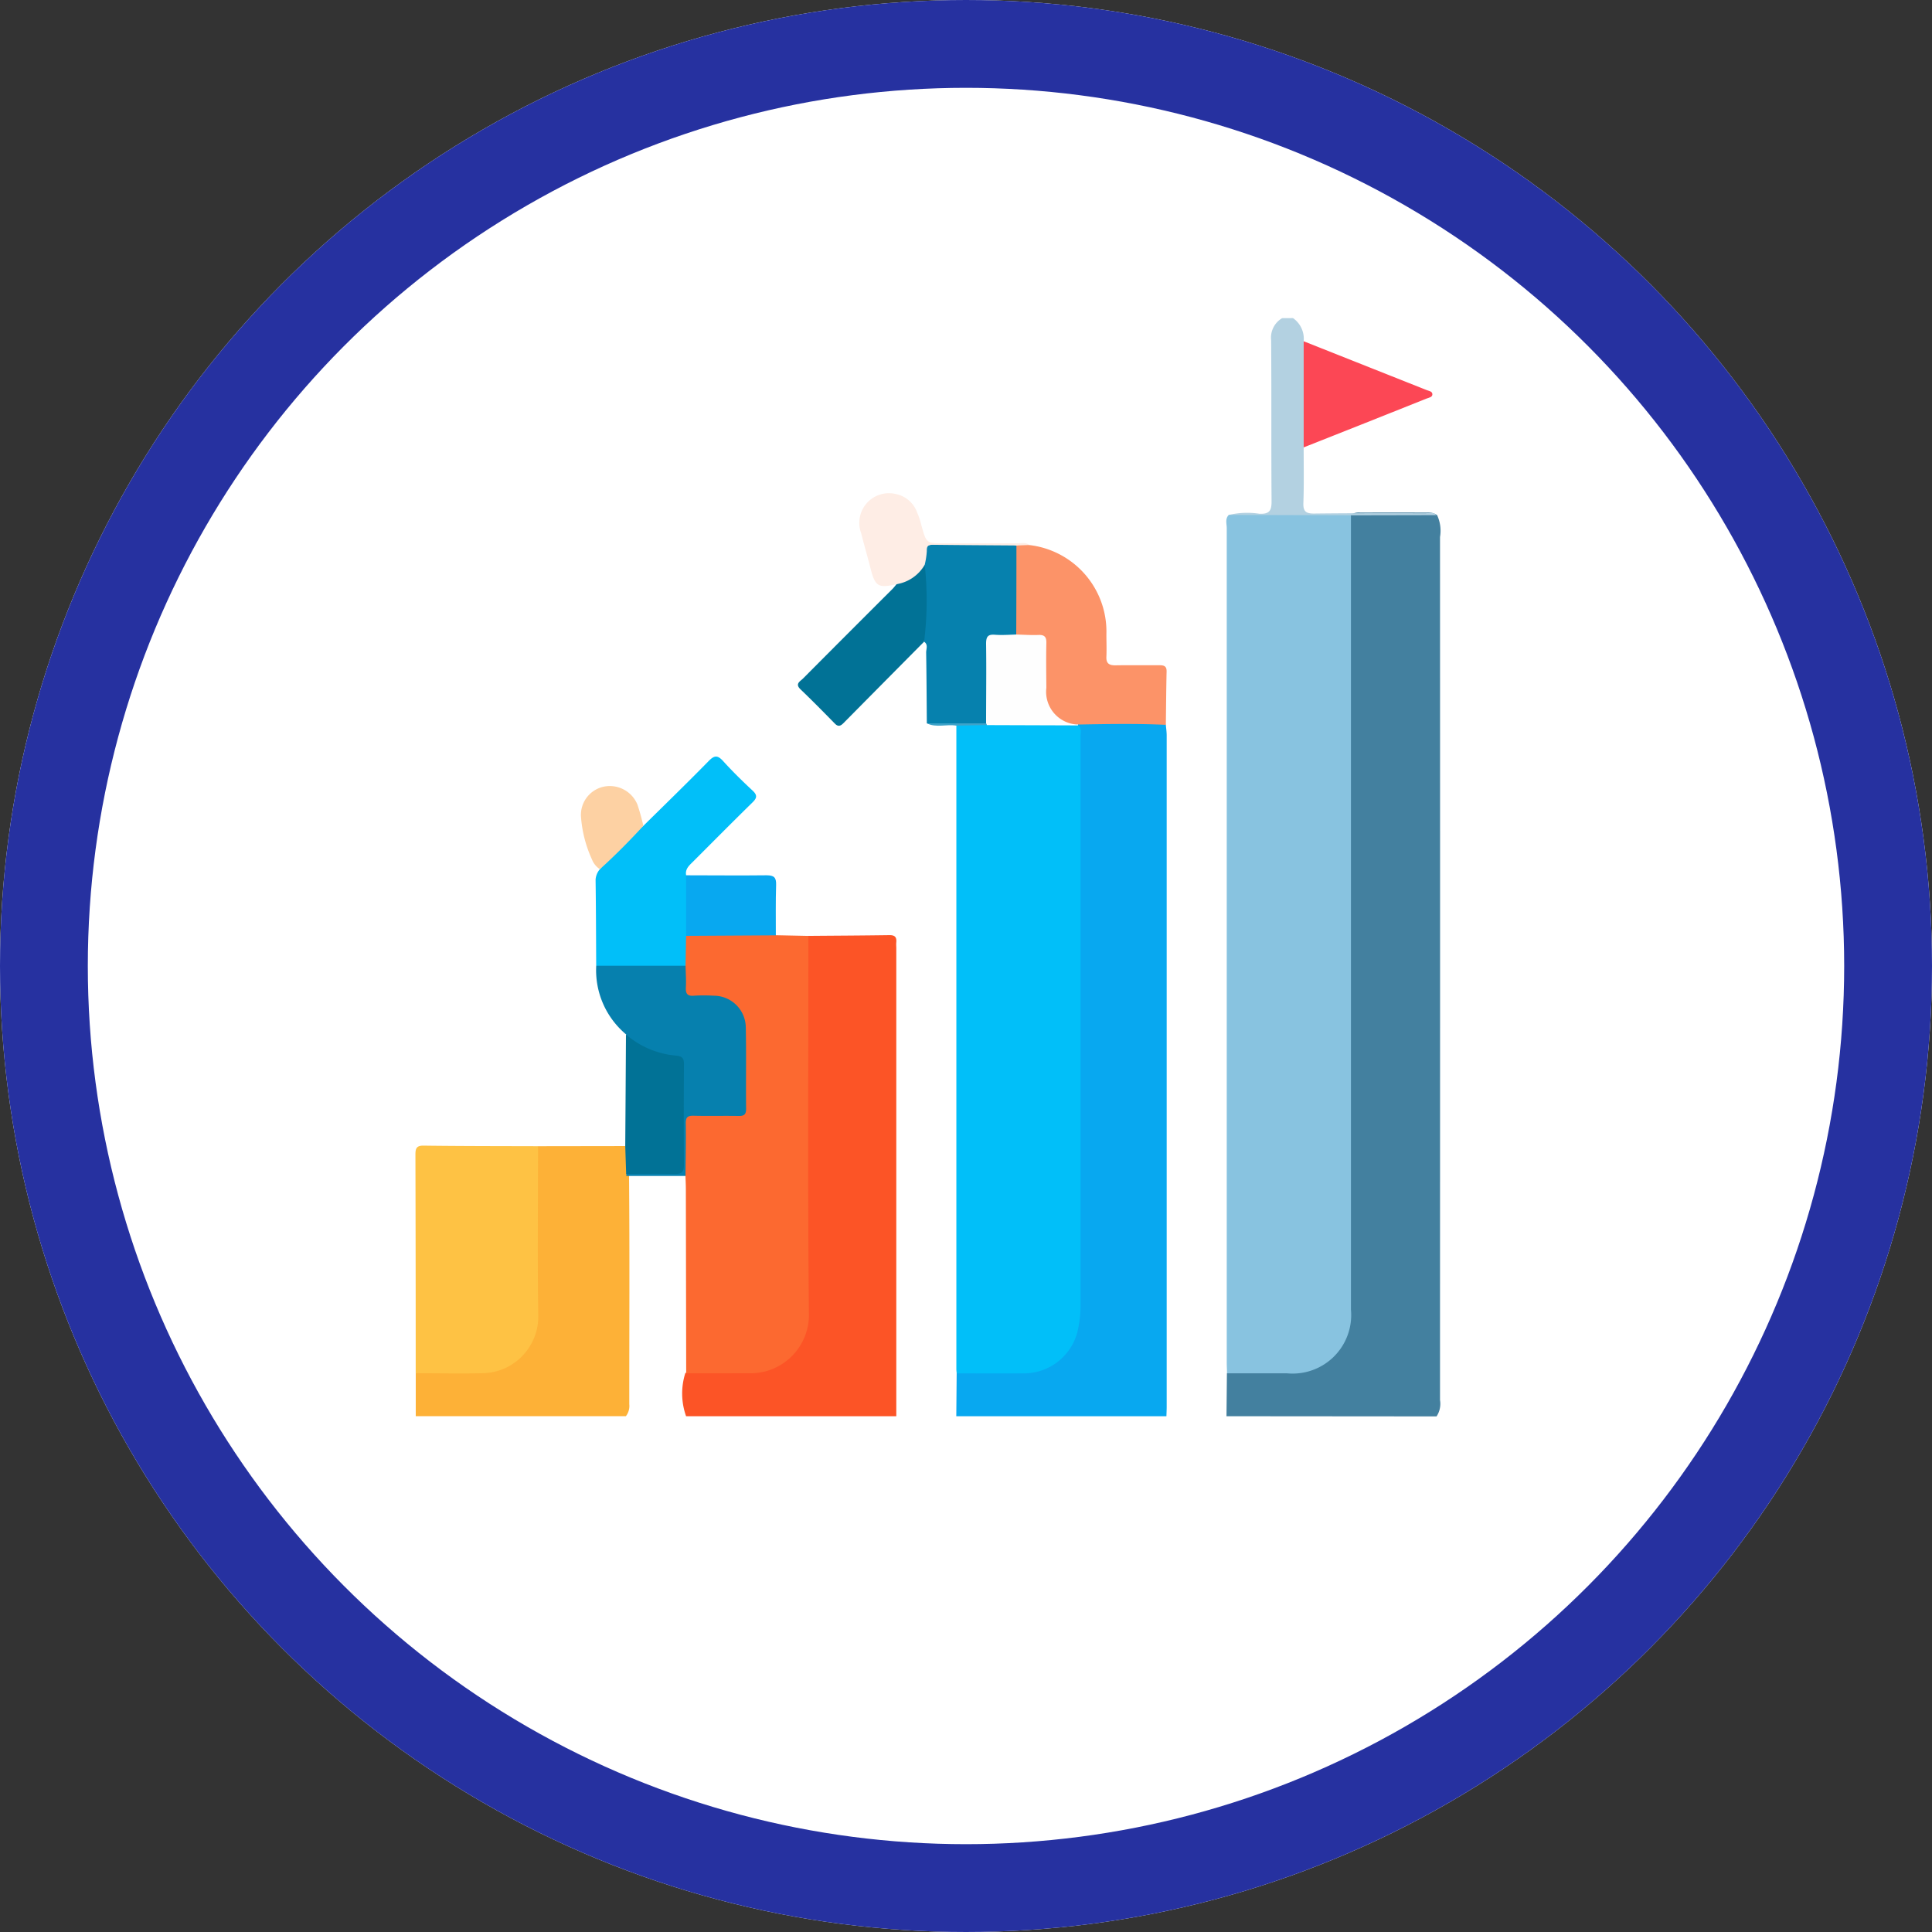 <svg xmlns="http://www.w3.org/2000/svg" width="88" height="88" viewBox="0 0 88 88">
  <rect x="0" y="0" width="88" height="88" fill="#333333" stroke="none"/>
  <g id="Grupo_123950" data-name="Grupo 123950" transform="translate(-459 -2573)">
    <g id="Grupo_123770" data-name="Grupo 123770" transform="translate(459 2573)">
      <g id="Grupo_120568" data-name="Grupo 120568">
        <g id="Elipse_6757" data-name="Elipse 6757" fill="#fff" stroke="#2631a0" stroke-width="4">
          <circle cx="44" cy="44" r="44" stroke="none"/>
          <circle cx="44" cy="44" r="42" fill="none"/>
        </g>
      </g>
      <g id="Grupo_123769" data-name="Grupo 123769" transform="translate(18.921 14.489)">
        <path id="Trazado_169707" data-name="Trazado 169707" d="M1064.958,457.148q.01-.975.019-1.95a.831.831,0,0,1,.644-.157c.684-.007,1.367,0,2.051,0a2.535,2.535,0,0,0,2.793-2.789q.011-7.715,0-15.43,0-9.912,0-19.824a1.464,1.464,0,0,1,.133-.9.706.706,0,0,1,.465-.109q1.512-.007,3.023,0a.694.694,0,0,1,.464.113,1.689,1.689,0,0,1,.134,1q.006,17.872,0,35.744c0,1.188,0,2.377,0,3.565a1.038,1.038,0,0,1-.158.745Z" transform="translate(-1028.014 -407.13)" fill="#43809f"/>
        <path id="Trazado_169708" data-name="Trazado 169708" d="M980.045,488.79c.013.161.038.322.038.484q0,15.284,0,30.568c0,.146-.008.293-.012.439H970.5l.017-1.955a.85.85,0,0,1,.646-.151c.715-.007,1.431,0,2.146,0a2.426,2.426,0,0,0,2.639-2.354c.012-.339.064-.678.064-1.02q0-12.609,0-25.218c0-.244-.02-.487-.006-.732a.269.269,0,0,1,.085-.165,1,1,0,0,1,.565-.108c.909,0,1.818-.007,2.727,0C979.62,488.58,979.878,488.552,980.045,488.79Z" transform="translate(-945.863 -470.263)" fill="#08a8f0"/>
        <path id="Trazado_169710" data-name="Trazado 169710" d="M880.415,563.8c1.236-.01,2.473-.016,3.709-.034.241,0,.319.1.3.321-.01.1,0,.2,0,.293v21.3h-9.574a3.077,3.077,0,0,1-.037-1.961.928.928,0,0,1,.651-.144c.748-.007,1.5.01,2.245-.007a2.6,2.6,0,0,0,1.9-.755,2.13,2.13,0,0,0,.661-1.57c-.007-1.057,0-2.115,0-3.173q0-6.712,0-13.423A1.175,1.175,0,0,1,880.415,563.8Z" transform="translate(-862.52 -535.661)" fill="#fc5426"/>
        <path id="Trazado_169711" data-name="Trazado 169711" d="M787.13,637.48l3.977-.006c.316.381.126.83.169,1.248,0,.063,0,.126,0,.189.029,3.44.009,6.879.01,10.319a.758.758,0,0,1-.155.548H781.56l0-1.954a.919.919,0,0,1,.651-.147c.716,0,1.432-.009,2.148,0a2.505,2.505,0,0,0,2.64-2.666c-.063-2.26-.018-4.523-.014-6.785A1.015,1.015,0,0,1,787.13,637.48Z" transform="translate(-781.544 -599.761)" fill="#fdb137"/>
        <path id="Trazado_169713" data-name="Trazado 169713" d="M1068.661,348.077a1.148,1.148,0,0,1,.487,1.055,1.011,1.011,0,0,1,.16.693q0,1.723,0,3.447a1.029,1.029,0,0,1-.161.694c0,.843.018,1.687-.013,2.529-.015.4.129.488.5.484,1.686-.02,3.372-.016,5.058-.014.169,0,.36-.071.5.087l-3.9.008a.877.877,0,0,1-.645.163c-1.43,0-2.86.005-4.289,0-.222,0-.463.029-.631-.178a3.679,3.679,0,0,1,1.4-.057c.469.023.562-.15.558-.582-.019-2.438,0-4.875-.019-7.313a1.032,1.032,0,0,1,.5-1.013Z" transform="translate(-1028.688 -348.077)" fill="#b3d1e1"/>
        <path id="Trazado_169714" data-name="Trazado 169714" d="M1065,416.872l5.565.017q0,18.091,0,36.182a2.667,2.667,0,0,1-2.912,2.9q-1.367,0-2.734,0c0-.162-.011-.325-.011-.487q0-19.006,0-38.012C1064.907,417.275,1064.824,417.051,1065,416.872Z" transform="translate(-1027.952 -407.907)" fill="#88c3e0"/>
        <path id="Trazado_169715" data-name="Trazado 169715" d="M976.063,489.429c.171.137.109.33.109.5q0,12.935,0,25.871a5.2,5.2,0,0,1-.156,1.3,2.524,2.524,0,0,1-2.509,1.844c-.993.008-1.985,0-2.978,0-.005-.065-.015-.13-.015-.194q0-14.651,0-29.3c.436-.272.921-.085,1.38-.148,1.237-.024,2.474-.027,3.71.006A.619.619,0,0,1,976.063,489.429Z" transform="translate(-945.874 -470.878)" fill="#01bff9"/>
        <path id="Trazado_169716" data-name="Trazado 169716" d="M874.965,582.844q-.007-4.182-.015-8.363c0-.21-.011-.421-.017-.631a2.02,2.02,0,0,1-.108-1.05c-.017-.406,0-.813,0-1.219a.516.516,0,0,1,.581-.606c.52-.009,1.041,0,1.561-.008s.573-.058.577-.553c.008-1.024.018-2.049,0-3.073a1.389,1.389,0,0,0-1.544-1.541c-1.2-.024-1.2-.024-1.187-1.238,0-.1.008-.195.009-.293a2.9,2.9,0,0,1,.132-1.39.828.828,0,0,1,.509-.12q1.546-.011,3.092,0a.741.741,0,0,1,.5.13l1.476.031c0,5.779-.034,11.559.024,17.338a2.661,2.661,0,0,1-2.606,2.584Z" transform="translate(-862.631 -534.78)" fill="#fc6930"/>
        <path id="Trazado_169717" data-name="Trazado 169717" d="M787.043,637.368c0,2.588-.03,5.176.011,7.763a2.583,2.583,0,0,1-2.556,2.578c-1.009.02-2.018,0-3.027,0q0-4.978-.013-9.955c0-.269.038-.416.365-.412C783.562,637.365,785.3,637.363,787.043,637.368Z" transform="translate(-781.457 -599.649)" fill="#fec244"/>
        <path id="Trazado_169718" data-name="Trazado 169718" d="M848.564,509.507l-.025,1.362a.69.69,0,0,1-.546.156q-1.488.011-2.977,0a.71.71,0,0,1-.547-.157c-.007-1.307-.009-2.614-.028-3.921a.814.814,0,0,1,.195-.474,11.514,11.514,0,0,1,1.98-1.974c.995-.983,2-1.957,2.978-2.956.258-.264.406-.27.653,0,.426.47.88.916,1.345,1.348.228.212.2.342-.01.545-.907.888-1.8,1.791-2.7,2.69-.172.172-.369.333-.317.62a.762.762,0,0,1,.143.457q.016.925,0,1.849A.671.671,0,0,1,848.564,509.507Z" transform="translate(-836.234 -481.37)" fill="#01bff9"/>
        <path id="Trazado_169719" data-name="Trazado 169719" d="M997.251,435.333c-1.333-.064-2.665-.038-4-.014a1.433,1.433,0,0,1-1.583-1.55c-.023-.614-.014-1.23,0-1.845.006-.366-.128-.534-.51-.522-.266.008-.558.066-.777-.17a1.141,1.141,0,0,1-.094-.568q-.005-1.455,0-2.909a1.007,1.007,0,0,1,.1-.564.838.838,0,0,1,.633-.049,3.967,3.967,0,0,1,3.523,4.056c0,.342.015.684,0,1.024-.016.3.11.4.4.4.667-.012,1.333,0,2-.005.2,0,.348.023.342.283C997.267,433.708,997.261,434.52,997.251,435.333Z" transform="translate(-963.069 -416.806)" fill="#fc9368"/>
        <path id="Trazado_169720" data-name="Trazado 169720" d="M844.612,574.442h4.07c.006.325.032.651.014.974-.016.287.056.42.373.391a7.162,7.162,0,0,1,.878,0,1.461,1.461,0,0,1,1.478,1.445c.025,1.235,0,2.472.014,3.708,0,.267-.1.328-.341.324-.683-.013-1.366.008-2.049-.01-.275-.007-.363.073-.358.353.012.8-.006,1.593-.013,2.389l-2.694,0c0-.032,0-.064,0-.1a.8.8,0,0,1,.6-.144c.488-.007.976,0,1.464,0,.248,0,.407-.088.409-.364q.013-2.171,0-4.342c0-.264-.161-.367-.394-.41a5.017,5.017,0,0,1-1.17-.334,1.618,1.618,0,0,1-.921-.753A3.811,3.811,0,0,1,844.612,574.442Z" transform="translate(-836.376 -544.943)" fill="#0680ae"/>
        <path id="Trazado_169721" data-name="Trazado 169721" d="M962.913,427.172q0,2.027-.009,4.054c-.145.247-.4.183-.612.2-.57.035-.594.049-.6.631-.006.862,0,1.724,0,2.586a.926.926,0,0,1-.138.652,16.633,16.633,0,0,1-2.722-.022c-.009-1.077-.013-2.153-.031-3.23,0-.161.1-.355-.092-.486a15.211,15.211,0,0,1-.052-2.036c-.021-.5.036-1.005-.03-1.507.044-.89.044-.89.941-.89.957,0,1.914,0,2.871,0A.852.852,0,0,1,962.913,427.172Z" transform="translate(-935.537 -416.815)" fill="#0681ae"/>
        <path id="Trazado_169722" data-name="Trazado 169722" d="M920.915,434.283a15.021,15.021,0,0,1-.029,3.506q-1.837,1.853-3.672,3.708c-.141.143-.25.171-.4.014-.512-.523-1.026-1.045-1.555-1.551-.27-.258-.013-.365.118-.5q2.031-2.042,4.07-4.075c.068-.068.126-.146.188-.22A9.423,9.423,0,0,0,920.915,434.283Z" transform="translate(-897.716 -423.049)" fill="#017296"/>
        <path id="Trazado_169723" data-name="Trazado 169723" d="M854.869,598.463a4.008,4.008,0,0,0,2.293.965c.284.031.35.136.348.393-.008,1.53-.012,3.061,0,4.591,0,.335-.127.413-.432.407-.732-.016-1.465-.005-2.2-.005q-.021-.633-.042-1.266Q854.855,601,854.869,598.463Z" transform="translate(-845.278 -565.834)" fill="#017296"/>
        <path id="Trazado_169724" data-name="Trazado 169724" d="M876.078,545.562q0-1.38,0-2.759c1.221,0,2.442.015,3.662,0,.344,0,.448.1.437.44-.025.764-.011,1.53-.013,2.295Z" transform="translate(-863.747 -517.424)" fill="#08a8f0"/>
        <path id="Trazado_169725" data-name="Trazado 169725" d="M939.739,412.67a1.805,1.805,0,0,1-1.283.885c-.851.195-.978.109-1.2-.775-.131-.517-.283-1.028-.412-1.546a1.35,1.35,0,0,1,1.6-1.78,1.3,1.3,0,0,1,.947.831,3.59,3.59,0,0,1,.2.6c.225.808.223.809,1.031.808,1.121,0,2.241,0,3.362,0,.173,0,.36-.056.514.079l-.577.021c-1.276-.01-2.552-.016-3.829-.032-.222,0-.262.086-.258.29A3.562,3.562,0,0,1,939.739,412.67Z" transform="translate(-916.54 -401.436)" fill="#feede5"/>
        <path id="Trazado_169726" data-name="Trazado 169726" d="M842.134,513.4c-.632.686-1.286,1.35-1.979,1.974a.934.934,0,0,1-.362-.446,5.644,5.644,0,0,1-.5-1.96,1.314,1.314,0,0,1,1.125-1.368,1.364,1.364,0,0,1,1.444.823A9.617,9.617,0,0,1,842.134,513.4Z" transform="translate(-831.752 -490.273)" fill="#fdd1a3"/>
        <path id="Trazado_169727" data-name="Trazado 169727" d="M960.206,489.7l2.7,0,.039.029-.008.048-1.384.029C961.107,489.729,960.64,489.915,960.206,489.7Z" transform="translate(-936.912 -471.242)" fill="#3da3c9"/>
        <path id="Trazado_169728" data-name="Trazado 169728" d="M980.957,462.794a.094.094,0,0,0-.031-.077c0-1.211.017-2.422,0-3.632,0-.313.079-.431.4-.406s.645,0,.967-.01c.34.008.681.034,1.019.02.279-.011.365.094.359.365-.015.681-.006,1.362,0,2.043a1.492,1.492,0,0,0,1.443,1.672l0,.039Z" transform="translate(-954.932 -444.256)" fill="#fefefe"/>
        <path id="Trazado_169729" data-name="Trazado 169729" d="M1091.931,361.007v-4.834q2.8,1.112,5.607,2.226c.1.04.255.053.255.189s-.155.151-.255.191Q1094.736,359.9,1091.931,361.007Z" transform="translate(-1051.471 -355.118)" fill="#fc4755"/>
      </g>
    </g>
  </g>
</svg>
